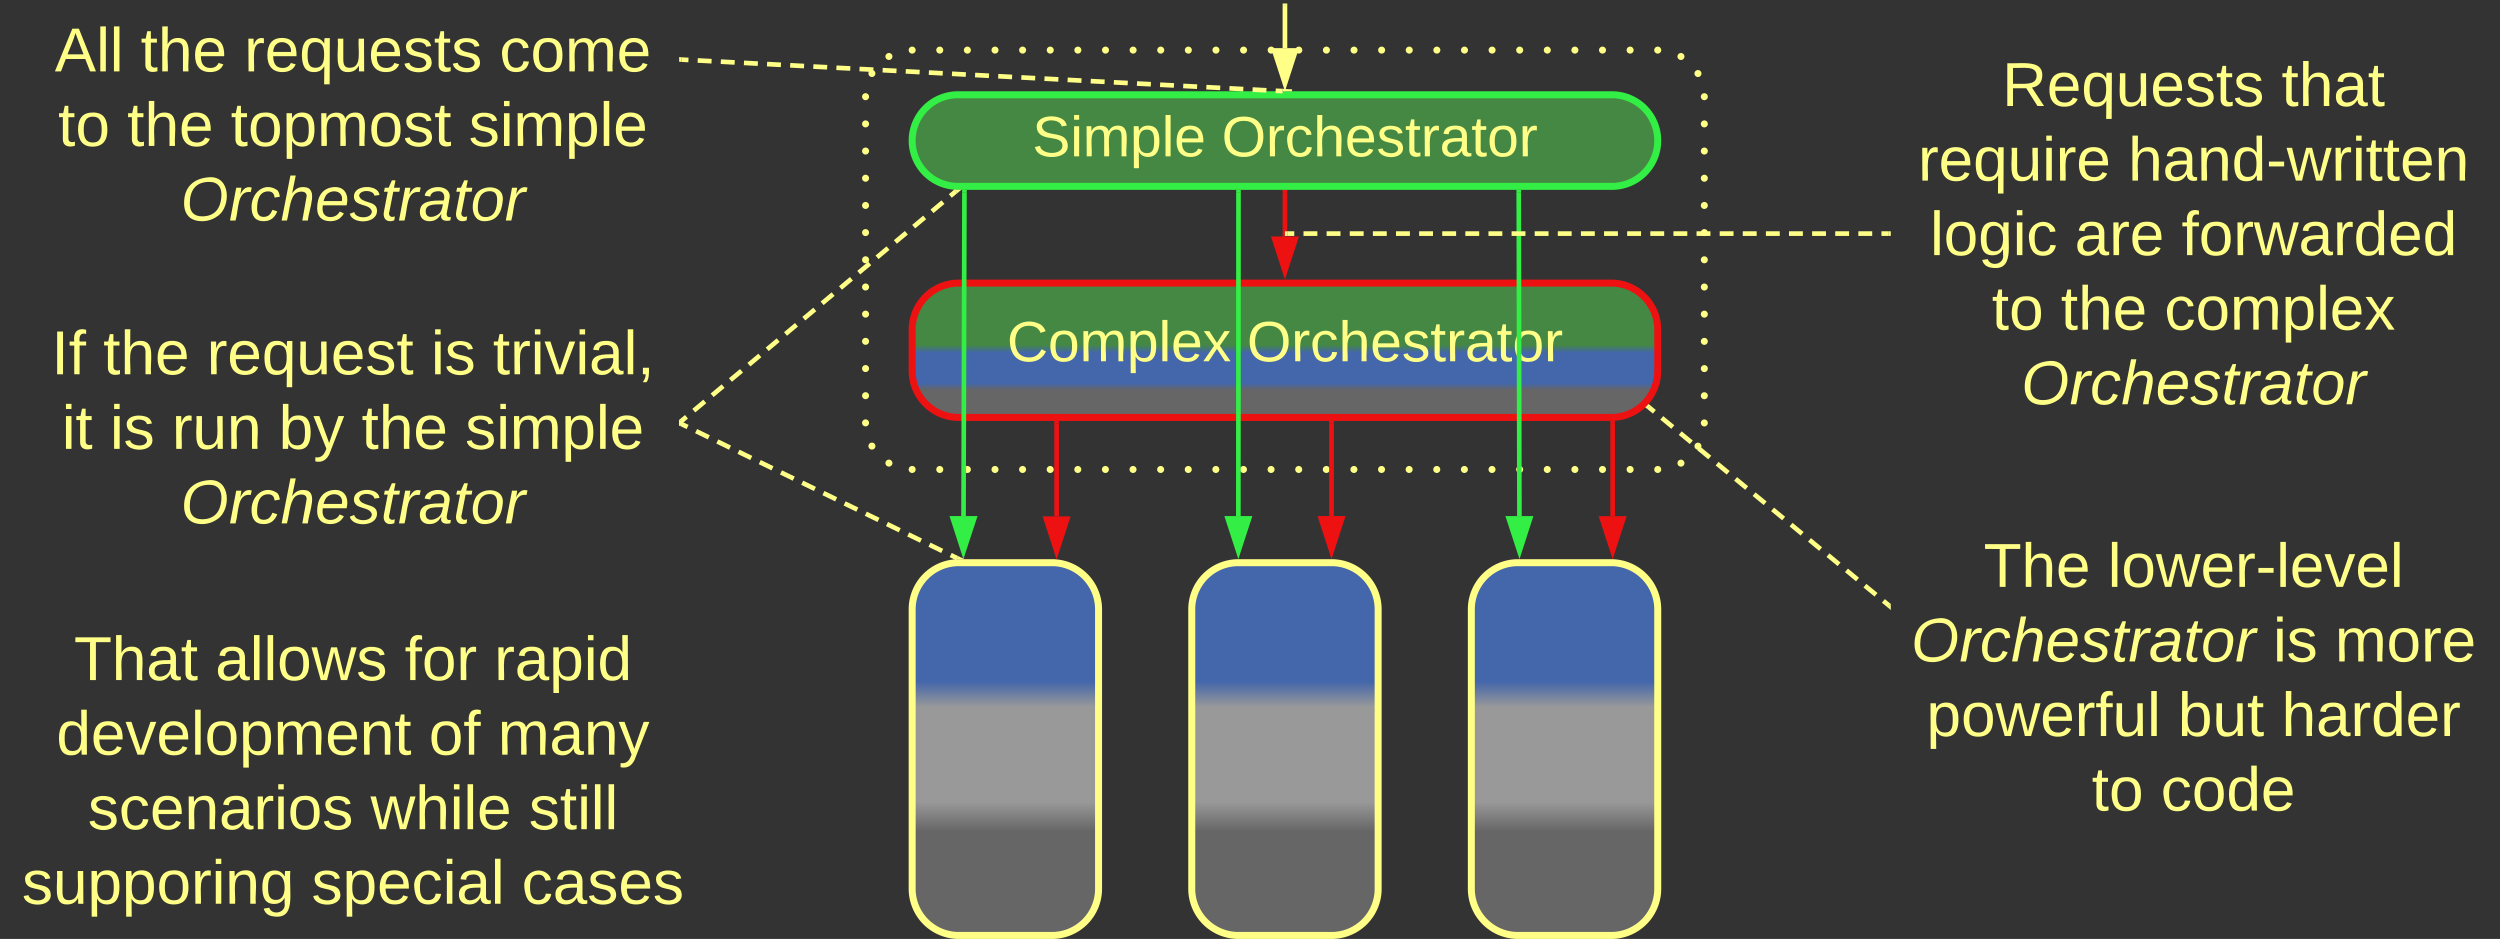 <svg xmlns="http://www.w3.org/2000/svg" xmlns:xlink="http://www.w3.org/1999/xlink" xmlns:lucid="lucid" width="1073" height="403"><rect width="100%" height="100%" fill="#333333" stroke="none"/><g transform="translate(-148.5 -418.5)" lucid:page-tab-id="0_0"><path d="M520 460a20 20 0 0 1 20-20h320a20 20 0 0 1 20 20v140a20 20 0 0 1-20 20H540a20 20 0 0 1-20-20z" fill-opacity="0" fill="#ff8"/><path d="M518.5 460a1.5 1.5 0 0 1 1.5-1.5 1.5 1.5 0 0 1 1.5 1.5 1.5 1.5 0 0 1-1.5 1.5 1.5 1.5 0 0 1-1.5-1.5m2.73-9.96a1.5 1.5 0 0 1 1.5-1.5 1.5 1.5 0 0 1 1.5 1.5 1.5 1.5 0 0 1-1.5 1.5 1.5 1.5 0 0 1-1.5-1.5V450m7.3-7.26a1.5 1.5 0 0 1 1.5-1.5 1.5 1.5 0 0 1 1.5 1.5 1.5 1.5 0 0 1-1.5 1.5 1.5 1.5 0 0 1-1.5-1.5v-.03m9.97-2.7a1.5 1.5 0 0 1 1.5-1.5 1.5 1.5 0 0 1 1.5 1.5 1.5 1.5 0 0 1-1.5 1.5 1.5 1.5 0 0 1-1.5-1.5m11.85 0a1.5 1.5 0 0 1 1.5-1.5 1.5 1.5 0 0 1 1.5 1.5 1.5 1.5 0 0 1-1.5 1.5 1.5 1.5 0 0 1-1.5-1.5m11.85 0a1.5 1.5 0 0 1 1.5-1.5 1.5 1.5 0 0 1 1.5 1.5 1.5 1.5 0 0 1-1.5 1.5 1.5 1.5 0 0 1-1.5-1.5m11.86 0a1.5 1.5 0 0 1 1.5-1.5 1.5 1.5 0 0 1 1.5 1.5 1.5 1.5 0 0 1-1.5 1.5 1.5 1.5 0 0 1-1.5-1.5m11.85 0a1.5 1.5 0 0 1 1.5-1.5 1.5 1.5 0 0 1 1.5 1.5 1.5 1.5 0 0 1-1.5 1.5 1.5 1.5 0 0 1-1.5-1.5m11.86 0a1.5 1.5 0 0 1 1.5-1.5 1.5 1.5 0 0 1 1.5 1.5 1.5 1.5 0 0 1-1.5 1.5 1.5 1.5 0 0 1-1.5-1.5m11.85 0a1.5 1.5 0 0 1 1.5-1.5 1.5 1.5 0 0 1 1.5 1.5 1.5 1.5 0 0 1-1.5 1.5 1.5 1.5 0 0 1-1.5-1.5m11.86 0a1.5 1.5 0 0 1 1.5-1.5 1.5 1.5 0 0 1 1.5 1.5 1.5 1.5 0 0 1-1.5 1.5 1.5 1.5 0 0 1-1.5-1.5m11.86 0a1.5 1.5 0 0 1 1.5-1.5 1.5 1.5 0 0 1 1.5 1.5 1.5 1.5 0 0 1-1.5 1.5 1.5 1.5 0 0 1-1.5-1.5m11.85 0a1.5 1.5 0 0 1 1.5-1.5 1.5 1.5 0 0 1 1.5 1.5 1.5 1.5 0 0 1-1.5 1.5 1.5 1.5 0 0 1-1.5-1.5m11.85 0a1.5 1.5 0 0 1 1.5-1.5 1.5 1.5 0 0 1 1.5 1.5 1.5 1.5 0 0 1-1.5 1.5 1.5 1.5 0 0 1-1.5-1.5m11.85 0a1.5 1.5 0 0 1 1.5-1.5 1.5 1.5 0 0 1 1.5 1.5 1.5 1.5 0 0 1-1.5 1.5 1.5 1.5 0 0 1-1.5-1.5m11.85 0a1.5 1.5 0 0 1 1.5-1.5 1.5 1.5 0 0 1 1.5 1.5 1.5 1.5 0 0 1-1.5 1.5 1.5 1.5 0 0 1-1.5-1.5m11.85 0a1.5 1.5 0 0 1 1.5-1.5 1.5 1.5 0 0 1 1.5 1.5 1.5 1.5 0 0 1-1.5 1.5 1.5 1.5 0 0 1-1.5-1.5m11.86 0a1.5 1.5 0 0 1 1.5-1.5 1.5 1.5 0 0 1 1.5 1.5 1.5 1.5 0 0 1-1.5 1.5 1.5 1.5 0 0 1-1.5-1.5m11.85 0a1.5 1.5 0 0 1 1.5-1.5 1.5 1.5 0 0 1 1.5 1.5 1.5 1.5 0 0 1-1.5 1.5 1.5 1.5 0 0 1-1.5-1.5m11.85 0a1.5 1.5 0 0 1 1.5-1.5 1.5 1.5 0 0 1 1.5 1.5 1.5 1.5 0 0 1-1.5 1.5 1.5 1.5 0 0 1-1.5-1.5m11.85 0a1.5 1.5 0 0 1 1.5-1.5 1.5 1.5 0 0 1 1.5 1.5 1.5 1.5 0 0 1-1.5 1.5 1.5 1.5 0 0 1-1.5-1.5m11.85 0a1.5 1.5 0 0 1 1.5-1.5 1.5 1.5 0 0 1 1.5 1.5 1.5 1.5 0 0 1-1.5 1.5 1.5 1.5 0 0 1-1.5-1.5m11.85 0a1.5 1.5 0 0 1 1.5-1.5 1.5 1.5 0 0 1 1.5 1.5 1.5 1.5 0 0 1-1.5 1.5 1.5 1.5 0 0 1-1.5-1.5m11.86 0a1.5 1.5 0 0 1 1.5-1.5 1.5 1.5 0 0 1 1.5 1.5 1.5 1.5 0 0 1-1.5 1.5 1.5 1.5 0 0 1-1.5-1.5m11.85 0a1.5 1.5 0 0 1 1.5-1.5 1.5 1.5 0 0 1 1.5 1.5 1.5 1.5 0 0 1-1.5 1.5 1.5 1.5 0 0 1-1.5-1.5m11.84 0a1.5 1.5 0 0 1 1.5-1.5 1.5 1.5 0 0 1 1.5 1.5 1.5 1.5 0 0 1-1.5 1.5 1.5 1.5 0 0 1-1.5-1.5m11.85 0a1.5 1.5 0 0 1 1.5-1.5 1.5 1.5 0 0 1 1.5 1.5 1.5 1.5 0 0 1-1.5 1.5 1.5 1.5 0 0 1-1.5-1.5m11.84 0a1.5 1.5 0 0 1 1.5-1.5 1.5 1.5 0 0 1 1.5 1.5 1.5 1.5 0 0 1-1.5 1.5 1.5 1.5 0 0 1-1.5-1.5m11.86 0a1.5 1.5 0 0 1 1.5-1.5 1.5 1.5 0 0 1 1.5 1.5 1.5 1.5 0 0 1-1.5 1.5 1.5 1.5 0 0 1-1.5-1.5m11.85 0a1.5 1.5 0 0 1 1.5-1.5 1.5 1.5 0 0 1 1.5 1.5 1.5 1.5 0 0 1-1.5 1.5 1.5 1.5 0 0 1-1.5-1.5m11.85 0a1.5 1.5 0 0 1 1.5-1.5 1.5 1.5 0 0 1 1.5 1.5 1.5 1.5 0 0 1-1.5 1.5 1.5 1.5 0 0 1-1.5-1.5m9.97 2.74a1.5 1.5 0 0 1 1.5-1.5 1.5 1.5 0 0 1 1.5 1.5 1.5 1.5 0 0 1-1.5 1.5 1.5 1.5 0 0 1-1.5-1.5v-.03m7.3 7.34a1.5 1.5 0 0 1 1.5-1.5 1.5 1.5 0 0 1 1.5 1.5 1.5 1.5 0 0 1-1.5 1.5 1.5 1.5 0 0 1-1.5-1.5V450m2.73 10a1.5 1.5 0 0 1 1.5-1.5 1.5 1.5 0 0 1 1.5 1.5 1.5 1.5 0 0 1-1.5 1.5 1.5 1.5 0 0 1-1.5-1.5m0 11.68a1.5 1.5 0 0 1 1.5-1.5 1.5 1.5 0 0 1 1.5 1.5 1.5 1.5 0 0 1-1.5 1.5 1.5 1.5 0 0 1-1.5-1.5v-.03m0 11.7v-.02a1.5 1.5 0 0 1 1.5-1.5 1.5 1.5 0 0 1 1.5 1.5 1.5 1.5 0 0 1-1.5 1.5 1.5 1.5 0 0 1-1.5-1.5m0 11.7V495a1.5 1.5 0 0 1 1.5-1.5 1.5 1.5 0 0 1 1.5 1.5 1.5 1.5 0 0 1-1.5 1.5 1.5 1.5 0 0 1-1.5-1.5m0 11.68a1.5 1.5 0 0 1 1.5-1.5 1.5 1.5 0 0 1 1.5 1.5 1.5 1.5 0 0 1-1.5 1.5 1.5 1.5 0 0 1-1.5-1.5v-.03m0 11.7v-.02a1.5 1.5 0 0 1 1.5-1.5 1.5 1.5 0 0 1 1.5 1.5 1.5 1.5 0 0 1-1.5 1.5 1.5 1.5 0 0 1-1.5-1.5m0 11.68a1.5 1.5 0 0 1 1.5-1.5 1.5 1.5 0 0 1 1.5 1.5 1.5 1.5 0 0 1-1.5 1.5 1.5 1.5 0 0 1-1.5-1.5m0 11.68a1.5 1.5 0 0 1 1.5-1.5 1.5 1.5 0 0 1 1.5 1.5 1.5 1.5 0 0 1-1.5 1.5 1.5 1.5 0 0 1-1.5-1.5v-.03m0 11.7v-.02a1.5 1.5 0 0 1 1.5-1.5 1.5 1.5 0 0 1 1.5 1.5 1.5 1.5 0 0 1-1.5 1.5 1.5 1.5 0 0 1-1.5-1.5m0 11.68a1.5 1.5 0 0 1 1.5-1.5 1.5 1.5 0 0 1 1.5 1.5 1.5 1.5 0 0 1-1.5 1.5 1.5 1.5 0 0 1-1.5-1.5m0 11.68a1.5 1.5 0 0 1 1.5-1.5 1.5 1.5 0 0 1 1.5 1.5 1.5 1.5 0 0 1-1.5 1.5 1.5 1.5 0 0 1-1.5-1.5v-.03m0 11.7v-.02a1.5 1.5 0 0 1 1.5-1.5 1.5 1.5 0 0 1 1.5 1.5 1.5 1.5 0 0 1-1.5 1.5 1.5 1.5 0 0 1-1.5-1.5m0 11.68a1.5 1.5 0 0 1 1.5-1.5 1.5 1.5 0 0 1 1.5 1.5 1.5 1.5 0 0 1-1.5 1.5 1.5 1.5 0 0 1-1.5-1.5m-2.73 10v-.03a1.5 1.5 0 0 1 1.5-1.5 1.5 1.5 0 0 1 1.5 1.5 1.5 1.5 0 0 1-1.5 1.5 1.5 1.5 0 0 1-1.5-1.5m-7.3 7.32v-.03a1.5 1.5 0 0 1 1.5-1.5 1.5 1.5 0 0 1 1.5 1.5 1.5 1.5 0 0 1-1.5 1.5 1.5 1.5 0 0 1-1.5-1.5M858.5 620V620a1.5 1.5 0 0 1 1.5-1.5 1.5 1.5 0 0 1 1.5 1.5 1.5 1.5 0 0 1-1.5 1.5 1.5 1.5 0 0 1-1.5-1.5m-11.85 0a1.5 1.5 0 0 1 1.5-1.5 1.5 1.5 0 0 1 1.5 1.5 1.5 1.5 0 0 1-1.5 1.5 1.5 1.5 0 0 1-1.5-1.5m-11.85 0a1.5 1.5 0 0 1 1.5-1.5 1.5 1.5 0 0 1 1.5 1.5 1.5 1.5 0 0 1-1.5 1.5 1.5 1.5 0 0 1-1.5-1.5m-11.86 0a1.5 1.5 0 0 1 1.5-1.5 1.5 1.5 0 0 1 1.5 1.5 1.5 1.5 0 0 1-1.5 1.5 1.5 1.5 0 0 1-1.5-1.5m-11.85 0a1.5 1.5 0 0 1 1.5-1.5 1.5 1.5 0 0 1 1.5 1.5 1.5 1.5 0 0 1-1.5 1.5 1.5 1.5 0 0 1-1.5-1.5m-11.86 0a1.5 1.5 0 0 1 1.5-1.5 1.5 1.5 0 0 1 1.5 1.5 1.5 1.5 0 0 1-1.5 1.5 1.5 1.5 0 0 1-1.5-1.5m-11.85 0a1.5 1.5 0 0 1 1.5-1.5 1.5 1.5 0 0 1 1.5 1.5 1.5 1.5 0 0 1-1.5 1.5 1.5 1.5 0 0 1-1.5-1.5m-11.86 0a1.5 1.5 0 0 1 1.5-1.5 1.5 1.5 0 0 1 1.5 1.5 1.5 1.5 0 0 1-1.5 1.5 1.5 1.5 0 0 1-1.5-1.5m-11.86 0a1.5 1.5 0 0 1 1.5-1.5 1.5 1.5 0 0 1 1.5 1.5 1.5 1.5 0 0 1-1.5 1.5 1.5 1.5 0 0 1-1.5-1.5m-11.85 0a1.5 1.5 0 0 1 1.5-1.5 1.5 1.5 0 0 1 1.5 1.5 1.5 1.5 0 0 1-1.5 1.5 1.5 1.5 0 0 1-1.5-1.5m-11.85 0a1.5 1.5 0 0 1 1.5-1.5 1.5 1.5 0 0 1 1.5 1.5 1.5 1.5 0 0 1-1.5 1.5 1.5 1.5 0 0 1-1.5-1.5m-11.85 0a1.5 1.5 0 0 1 1.5-1.5 1.5 1.5 0 0 1 1.5 1.5 1.5 1.5 0 0 1-1.5 1.5 1.5 1.5 0 0 1-1.5-1.5m-11.85 0a1.5 1.5 0 0 1 1.5-1.5 1.5 1.5 0 0 1 1.5 1.5 1.5 1.5 0 0 1-1.5 1.5 1.5 1.5 0 0 1-1.5-1.5m-11.85 0a1.5 1.5 0 0 1 1.5-1.5 1.5 1.5 0 0 1 1.5 1.5 1.5 1.5 0 0 1-1.5 1.5 1.5 1.5 0 0 1-1.5-1.5m-11.86 0a1.5 1.5 0 0 1 1.5-1.5 1.5 1.5 0 0 1 1.5 1.5 1.5 1.5 0 0 1-1.5 1.5 1.5 1.5 0 0 1-1.5-1.5m-11.85 0a1.5 1.5 0 0 1 1.5-1.5 1.5 1.5 0 0 1 1.5 1.5 1.5 1.5 0 0 1-1.5 1.5 1.5 1.5 0 0 1-1.5-1.5m-11.85 0a1.5 1.5 0 0 1 1.5-1.5 1.5 1.5 0 0 1 1.5 1.5 1.5 1.5 0 0 1-1.5 1.5 1.5 1.5 0 0 1-1.5-1.5m-11.85 0a1.5 1.5 0 0 1 1.5-1.5 1.5 1.5 0 0 1 1.5 1.5 1.5 1.5 0 0 1-1.5 1.5 1.5 1.5 0 0 1-1.5-1.5m-11.85 0a1.5 1.5 0 0 1 1.5-1.5 1.5 1.5 0 0 1 1.5 1.5 1.5 1.5 0 0 1-1.5 1.5 1.5 1.5 0 0 1-1.5-1.5m-11.85 0a1.5 1.5 0 0 1 1.5-1.5 1.5 1.5 0 0 1 1.5 1.5 1.5 1.5 0 0 1-1.5 1.5 1.5 1.5 0 0 1-1.5-1.5m-11.86 0a1.5 1.5 0 0 1 1.5-1.5 1.5 1.5 0 0 1 1.5 1.5 1.5 1.5 0 0 1-1.5 1.5 1.5 1.5 0 0 1-1.5-1.5m-11.85 0a1.5 1.5 0 0 1 1.5-1.5 1.5 1.5 0 0 1 1.5 1.5 1.5 1.5 0 0 1-1.5 1.5 1.5 1.5 0 0 1-1.5-1.5m-11.84 0a1.5 1.5 0 0 1 1.5-1.5 1.5 1.5 0 0 1 1.5 1.5 1.5 1.5 0 0 1-1.5 1.5 1.5 1.5 0 0 1-1.5-1.5m-11.85 0a1.5 1.5 0 0 1 1.5-1.5 1.5 1.5 0 0 1 1.5 1.5 1.5 1.5 0 0 1-1.5 1.5 1.5 1.5 0 0 1-1.5-1.5m-11.84 0a1.5 1.5 0 0 1 1.5-1.5 1.5 1.5 0 0 1 1.5 1.5 1.5 1.5 0 0 1-1.5 1.5 1.5 1.5 0 0 1-1.5-1.5m-11.86 0a1.5 1.5 0 0 1 1.5-1.5 1.5 1.5 0 0 1 1.5 1.5 1.5 1.5 0 0 1-1.5 1.5 1.5 1.5 0 0 1-1.5-1.5m-11.85 0a1.5 1.5 0 0 1 1.5-1.5 1.5 1.5 0 0 1 1.5 1.5 1.5 1.5 0 0 1-1.5 1.5 1.5 1.5 0 0 1-1.5-1.5m-11.85 0a1.5 1.5 0 0 1 1.5-1.5 1.5 1.5 0 0 1 1.5 1.5 1.5 1.5 0 0 1-1.5 1.5 1.5 1.5 0 0 1-1.5-1.5m-9.97-2.7v-.03a1.5 1.5 0 0 1 1.5-1.5 1.5 1.5 0 0 1 1.5 1.5 1.5 1.5 0 0 1-1.5 1.5 1.5 1.5 0 0 1-1.5-1.5m-7.3-7.28v-.03a1.5 1.5 0 0 1 1.5-1.5 1.5 1.5 0 0 1 1.5 1.5 1.5 1.5 0 0 1-1.5 1.5 1.5 1.5 0 0 1-1.5-1.5M518.5 600a1.5 1.5 0 0 1 1.5-1.5 1.5 1.5 0 0 1 1.5 1.5 1.5 1.5 0 0 1-1.5 1.5 1.5 1.5 0 0 1-1.5-1.5m0-11.65v-.02a1.5 1.5 0 0 1 1.5-1.5 1.5 1.5 0 0 1 1.5 1.5 1.5 1.5 0 0 1-1.5 1.5 1.5 1.5 0 0 1-1.5-1.5m0-11.65a1.5 1.5 0 0 1 1.5-1.5 1.5 1.5 0 0 1 1.5 1.5 1.5 1.5 0 0 1-1.5 1.5 1.5 1.5 0 0 1-1.5-1.5v-.03m0-11.63V565a1.5 1.5 0 0 1 1.5-1.5 1.5 1.5 0 0 1 1.5 1.5 1.5 1.5 0 0 1-1.5 1.5 1.5 1.5 0 0 1-1.5-1.5m0-11.65v-.02a1.5 1.5 0 0 1 1.5-1.5 1.5 1.5 0 0 1 1.5 1.5 1.5 1.5 0 0 1-1.5 1.5 1.5 1.5 0 0 1-1.5-1.5m0-11.65a1.5 1.5 0 0 1 1.5-1.5 1.5 1.5 0 0 1 1.5 1.5 1.5 1.5 0 0 1-1.5 1.5 1.5 1.5 0 0 1-1.5-1.5v-.03m0-11.63V530a1.5 1.5 0 0 1 1.5-1.5 1.5 1.5 0 0 1 1.5 1.5 1.5 1.5 0 0 1-1.5 1.5 1.5 1.5 0 0 1-1.5-1.5m0-11.65v-.02a1.5 1.5 0 0 1 1.5-1.5 1.5 1.5 0 0 1 1.5 1.5 1.5 1.5 0 0 1-1.5 1.5 1.5 1.5 0 0 1-1.5-1.5m0-11.65a1.5 1.5 0 0 1 1.5-1.5 1.5 1.5 0 0 1 1.5 1.5 1.5 1.5 0 0 1-1.5 1.5 1.5 1.5 0 0 1-1.5-1.5v-.03m0-11.63V495a1.5 1.5 0 0 1 1.5-1.5 1.5 1.5 0 0 1 1.5 1.5 1.5 1.5 0 0 1-1.5 1.5 1.5 1.5 0 0 1-1.5-1.5m0-11.65v-.02a1.5 1.5 0 0 1 1.5-1.5 1.5 1.5 0 0 1 1.5 1.5 1.5 1.5 0 0 1-1.5 1.5 1.5 1.5 0 0 1-1.5-1.5m0-11.65a1.5 1.5 0 0 1 1.5-1.5 1.5 1.5 0 0 1 1.5 1.5 1.5 1.5 0 0 1-1.5 1.5 1.5 1.5 0 0 1-1.5-1.5v-.03m0-11.63V460a1.5 1.5 0 0 1 1.5-1.5 1.5 1.5 0 0 1 1.5 1.5 1.5 1.5 0 0 1-1.5 1.5 1.5 1.5 0 0 1-1.5-1.5" fill="#ff8"/><path d="M540 680a20 20 0 0 1 20-20h40a20 20 0 0 1 20 20v120a20 20 0 0 1-20 20h-40a20 20 0 0 1-20-20z" stroke="#ff8" stroke-width="3" fill="url(#a)"/><path d="M660 680a20 20 0 0 1 20-20h40a20 20 0 0 1 20 20v120a20 20 0 0 1-20 20h-40a20 20 0 0 1-20-20z" stroke="#ff8" stroke-width="3" fill="url(#b)"/><path d="M780 680a20 20 0 0 1 20-20h40a20 20 0 0 1 20 20v120a20 20 0 0 1-20 20h-40a20 20 0 0 1-20-20z" stroke="#ff8" stroke-width="3" fill="url(#c)"/><path d="M540 560a20 20 0 0 1 20-20h280a20 20 0 0 1 20 20v17.67a20 20 0 0 1-20 20H560a20 20 0 0 1-20-20z" stroke="#e11" stroke-width="3" fill="url(#d)"/><use xlink:href="#e" transform="matrix(1,0,0,1,545,545) translate(35.698 28.556)"/><use xlink:href="#f" transform="matrix(1,0,0,1,545,545) translate(138.704 28.556)"/><path d="M700 520v-19" stroke="#e11" stroke-width="2" fill="none"/><path d="M700 535.26L695.37 521h9.26z" stroke="#e11" stroke-width="2" fill="#e11"/><path d="M700.98 501.03H699V500H701z" stroke="#e11" stroke-width=".05" fill="#e11"/><path d="M540 478.83a19.67 19.67 0 0 1 19.67-19.66h280.66A19.67 19.67 0 0 1 860 478.83a19.67 19.67 0 0 1-19.67 19.67H559.67A19.67 19.67 0 0 1 540 478.83z" stroke="#3e4" stroke-width="3" fill="#484"/><use xlink:href="#g" transform="matrix(1,0,0,1,545,464.167) translate(46.567 21.431)"/><use xlink:href="#f" transform="matrix(1,0,0,1,545,464.167) translate(127.845 21.431)"/><path d="M700 439.17V421" stroke="#ff8" stroke-width="2" fill="none"/><path d="M700 454.43l-4.63-14.26h9.26z" stroke="#ff8" stroke-width="2" fill="#ff8"/><path d="M700 421.03V420" stroke="#ff8" stroke-width="2" fill="none"/><path d="M562.05 640l.38-139" stroke="#3e4" stroke-width="2" fill="none"/><path d="M562 655.26L557.4 641h9.28z" stroke="#3e4" stroke-width="2" fill="#3e4"/><path d="M563.4 501.03h-1.95V500h1.96z" stroke="#3e4" stroke-width=".05" fill="#3e4"/><path d="M680 640l.06-139" stroke="#3e4" stroke-width="2" fill="none"/><path d="M680 655.26L675.37 641h9.27z" stroke="#3e4" stroke-width="2" fill="#3e4"/><path d="M681.04 501.03h-1.95V500h1.94z" stroke="#3e4" stroke-width=".05" fill="#3e4"/><path d="M800.63 640l-.28-139" stroke="#3e4" stroke-width="2" fill="none"/><path d="M800.66 655.26L796 641h9.27z" stroke="#3e4" stroke-width="2" fill="#3e4"/><path d="M801.33 501.02h-1.95V500h1.95z" stroke="#3e4" stroke-width=".05" fill="#3e4"/><path d="M602 640.15v-39.98" stroke="#e11" stroke-width="2" fill="none"/><path d="M602 655.42l-4.63-14.27h9.26z" stroke="#e11" stroke-width="2" fill="#e11"/><path d="M602.98 600.2H601v-1.03H603z" stroke="#e11" stroke-width=".05" fill="#e11"/><path d="M720 640v-39.83" stroke="#e11" stroke-width="2" fill="none"/><path d="M720 655.26L715.37 641h9.26z" stroke="#e11" stroke-width="2" fill="#e11"/><path d="M720.98 600.2H719v-1.03H721z" stroke="#e11" stroke-width=".05" fill="#e11"/><path d="M840.65 640.04v-39.92" stroke="#e11" stroke-width="2" fill="none"/><path d="M840.65 655.3l-4.63-14.25h9.26z" stroke="#e11" stroke-width="2" fill="#e11"/><path d="M841.63 600.15h-1.96v-.98h.4l1.55-.13z" stroke="#e11" stroke-width=".05" fill="#e11"/><path d="M160 426a6 6 0 0 1 6-6h268a6 6 0 0 1 6 6v88a6 6 0 0 1-6 6H166a6 6 0 0 1-6-6z" stroke="#ff8" stroke-opacity="0" stroke-width="3" fill="#999" fill-opacity="0"/><use xlink:href="#h" transform="matrix(1,0,0,1,165,425) translate(7 24.146)"/><use xlink:href="#i" transform="matrix(1,0,0,1,165,425) translate(43.889 24.146)"/><use xlink:href="#j" transform="matrix(1,0,0,1,165,425) translate(88.333 24.146)"/><use xlink:href="#k" transform="matrix(1,0,0,1,165,425) translate(197.889 24.146)"/><use xlink:href="#l" transform="matrix(1,0,0,1,165,425) translate(8.481 56.146)"/><use xlink:href="#i" transform="matrix(1,0,0,1,165,425) translate(38.111 56.146)"/><use xlink:href="#m" transform="matrix(1,0,0,1,165,425) translate(82.556 56.146)"/><use xlink:href="#n" transform="matrix(1,0,0,1,165,425) translate(184.704 56.146)"/><use xlink:href="#o" transform="matrix(1,0,0,1,165,425) translate(61.037 88.146)"/><path d="M699 457.6l-2.98-.14m-3.97-.2l-5.95-.32m-3.97-.2l-5.95-.33m-3.97-.2l-5.95-.3m-3.96-.22l-5.97-.3m-3.97-.22l-5.95-.3m-3.96-.22l-5.96-.3m-3.96-.22l-5.96-.3m-3.97-.22l-5.96-.3m-3.97-.22l-5.95-.32m-3.97-.2l-5.96-.32m-3.98-.2l-5.95-.32m-3.97-.2l-5.95-.32m-3.97-.2l-5.96-.32m-3.97-.2l-5.95-.33m-3.97-.2l-5.95-.32m-3.97-.2l-5.95-.32m-3.97-.2l-5.95-.3m-3.97-.22l-5.95-.3m-3.96-.22l-5.96-.3m-3.97-.22l-5.94-.3m-3.97-.22l-5.96-.32m-3.97-.2l-5.96-.32m-3.95-.2l-5.96-.32m-3.98-.2l-5.95-.32m-3.97-.2l-5.95-.32m-3.97-.2l-2.98-.17" stroke="#ff8" stroke-width="2" fill="none"/><path d="M703.05 456.85l-.05.82h-4.03l.06-1.03zM441.07 443.08l-.1 1.95-.97-.05v-1.96z" stroke="#ff8" stroke-width=".05" fill="#ff8"/><path d="M160 556a6 6 0 0 1 6-6h268a6 6 0 0 1 6 6v88a6 6 0 0 1-6 6H166a6 6 0 0 1-6-6z" stroke="#ff8" stroke-opacity="0" stroke-width="3" fill="#999" fill-opacity="0"/><use xlink:href="#p" transform="matrix(1,0,0,1,165,555) translate(5.593 24.146)"/><use xlink:href="#i" transform="matrix(1,0,0,1,165,555) translate(27.815 24.146)"/><use xlink:href="#q" transform="matrix(1,0,0,1,165,555) translate(72.259 24.146)"/><use xlink:href="#r" transform="matrix(1,0,0,1,165,555) translate(168.481 24.146)"/><use xlink:href="#s" transform="matrix(1,0,0,1,165,555) translate(195.074 24.146)"/><use xlink:href="#t" transform="matrix(1,0,0,1,165,555) translate(10.037 56.146)"/><use xlink:href="#r" transform="matrix(1,0,0,1,165,555) translate(30.704 56.146)"/><use xlink:href="#u" transform="matrix(1,0,0,1,165,555) translate(57.296 56.146)"/><use xlink:href="#v" transform="matrix(1,0,0,1,165,555) translate(103.148 56.146)"/><use xlink:href="#i" transform="matrix(1,0,0,1,165,555) translate(138.704 56.146)"/><use xlink:href="#n" transform="matrix(1,0,0,1,165,555) translate(183.148 56.146)"/><use xlink:href="#o" transform="matrix(1,0,0,1,165,555) translate(61.037 88.146)"/><path d="M558.73 500.63l-2.36 1.98m-3.14 2.64l-4.72 3.95m-3.14 2.62l-4.72 3.95m-3.14 2.63l-4.72 3.95m-3.15 2.63l-4.72 3.95m-3.13 2.64l-4.72 3.95m-3.14 2.63l-4.7 3.95m-3.16 2.63l-4.72 3.95m-3.14 2.63l-4.72 3.96m-3.15 2.63l-4.7 3.94m-3.15 2.63l-4.72 3.95m-3.15 2.64l-4.7 3.95m-3.16 2.64L462 581.6m-3.14 2.62l-4.72 3.95M451 590.8l-4.73 3.95m-3.14 2.63l-2.36 1.98" stroke="#ff8" stroke-width="2" fill="none"/><path d="M559.6 500h1.4l-1.66 1.4-1.25-1.5v-.02zM441.4 600.1l-1.4 1.17v-2.54l.16-.14z" stroke="#ff8" stroke-width=".05" fill="#ff8"/><path d="M559.27 658.06l-2.73-1.33m-3.65-1.77l-5.47-2.66m-3.64-1.77l-5.47-2.66m-3.65-1.78l-5.46-2.67m-3.64-1.77L520.1 639m-3.63-1.77l-5.46-2.66m-3.63-1.77l-5.47-2.66m-3.64-1.78l-5.46-2.66m-3.64-1.77l-5.47-2.66m-3.65-1.77l-5.46-2.66m-3.65-1.77l-5.47-2.66m-3.64-1.77l-5.46-2.66m-3.64-1.77l-5.47-2.66m-3.64-1.77l-2.73-1.33" stroke="#ff8" stroke-width="2" fill="none"/><path d="M562.4 658.5h-2.46l-.95.08.67-1.4zM441.35 599.57l-.86 1.76-.5-.25v-2.16z" stroke="#ff8" stroke-width=".05" fill="#ff8"/><path d="M960 443.67a6 6 0 0 1 6-6h248a6 6 0 0 1 6 6v148a6 6 0 0 1-6 6H966a6 6 0 0 1-6-6z" stroke="#ff8" stroke-opacity="0" stroke-width="3" fill="#999" fill-opacity="0"/><g><use xlink:href="#w" transform="matrix(1,0,0,1,965,442.667) translate(42.815 21.333)"/><use xlink:href="#x" transform="matrix(1,0,0,1,965,442.667) translate(162.741 21.333)"/><use xlink:href="#y" transform="matrix(1,0,0,1,965,442.667) translate(6.741 53.333)"/><use xlink:href="#z" transform="matrix(1,0,0,1,965,442.667) translate(96.889 53.333)"/><use xlink:href="#A" transform="matrix(1,0,0,1,965,442.667) translate(11.889 85.333)"/><use xlink:href="#B" transform="matrix(1,0,0,1,965,442.667) translate(73.963 85.333)"/><use xlink:href="#C" transform="matrix(1,0,0,1,965,442.667) translate(119.815 85.333)"/><use xlink:href="#l" transform="matrix(1,0,0,1,965,442.667) translate(38.407 117.333)"/><use xlink:href="#i" transform="matrix(1,0,0,1,965,442.667) translate(68.037 117.333)"/><use xlink:href="#D" transform="matrix(1,0,0,1,965,442.667) translate(112.481 117.333)"/><use xlink:href="#o" transform="matrix(1,0,0,1,965,442.667) translate(51.037 149.333)"/></g><path d="M959 518.76h-2.98m-3.97 0h-5.95m-3.97 0h-5.95m-3.97 0h-5.95m-3.97 0h-5.95m-3.97 0h-5.95m-3.96 0h-5.96m-3.97 0h-5.94m-3.97 0h-5.96m-3.97 0h-5.95m-3.97 0h-5.96m-3.98 0h-5.95m-3.97 0h-5.95m-3.97 0h-5.96m-3.97 0h-5.95m-3.97 0h-5.95m-3.97 0h-5.95m-3.97 0h-5.95m-3.97 0h-5.95m-3.96 0h-5.96m-3.97 0h-5.94m-3.97 0h-5.96m-3.97 0h-5.95m-3.97 0h-5.96m-3.98 0h-5.95m-3.97 0h-5.95m-3.97 0H701" stroke="#ff8" stroke-width="2" fill="none"/><path d="M960 519.74h-1.03v-1.95H960z" stroke="#ff8" stroke-width=".05" fill="#ff8"/><path d="M701.03 518.76H700" stroke="#ff8" stroke-width="2" fill="none"/><path d="M960 646a6 6 0 0 1 6-6h248a6 6 0 0 1 6 6v128a6 6 0 0 1-6 6H966a6 6 0 0 1-6-6z" stroke="#ff8" stroke-opacity="0" stroke-width="3" fill="#999" fill-opacity="0"/><g><use xlink:href="#E" transform="matrix(1,0,0,1,965,645) translate(34.889 25.396)"/><use xlink:href="#F" transform="matrix(1,0,0,1,965,645) translate(88.148 25.396)"/><use xlink:href="#G" transform="matrix(1,0,0,1,965,645) translate(3.741 57.396)"/><use xlink:href="#r" transform="matrix(1,0,0,1,965,645) translate(159.074 57.396)"/><use xlink:href="#H" transform="matrix(1,0,0,1,965,645) translate(185.667 57.396)"/><use xlink:href="#I" transform="matrix(1,0,0,1,965,645) translate(10.37 89.396)"/><use xlink:href="#J" transform="matrix(1,0,0,1,965,645) translate(118.296 89.396)"/><use xlink:href="#K" transform="matrix(1,0,0,1,965,645) translate(162.741 89.396)"/><use xlink:href="#l" transform="matrix(1,0,0,1,965,645) translate(81.296 121.396)"/><use xlink:href="#L" transform="matrix(1,0,0,1,965,645) translate(110.926 121.396)"/></g><path d="M959.23 678.36l-2.38-1.96m-3.17-2.62l-4.76-3.92m-3.17-2.62L941 663.3m-3.17-2.6l-4.76-3.94m-3.17-2.6l-4.76-3.94m-3.17-2.62l-4.75-3.93m-3.18-2.62l-4.75-3.92m-3.18-2.62l-4.76-3.92m-3.17-2.62l-4.77-3.92m-3.17-2.62l-4.75-3.93m-3.16-2.63l-4.76-3.92m-3.17-2.62l-4.75-3.93m-3.17-2.62l-4.75-3.92m-3.18-2.62l-2.37-1.97" stroke="#ff8" stroke-width="2" fill="none"/><path d="M960 677.74v2.52l-1.4-1.16 1.23-1.5zM856.82 592.54l-1.24 1.5-.9-.73.53-.43.84-.97z" stroke="#ff8" stroke-width=".05" fill="#ff8"/><path d="M150 686a6 6 0 0 1 6-6h288a6 6 0 0 1 6 6v128a6 6 0 0 1-6 6H156a6 6 0 0 1-6-6z" stroke="#ff8" stroke-opacity="0" stroke-width="3" fill="#999" fill-opacity="0"/><g><use xlink:href="#M" transform="matrix(1,0,0,1,155,685) translate(25.259 25.396)"/><use xlink:href="#N" transform="matrix(1,0,0,1,155,685) translate(85.926 25.396)"/><use xlink:href="#O" transform="matrix(1,0,0,1,155,685) translate(167.185 25.396)"/><use xlink:href="#P" transform="matrix(1,0,0,1,155,685) translate(205.63 25.396)"/><use xlink:href="#Q" transform="matrix(1,0,0,1,155,685) translate(17.704 57.396)"/><use xlink:href="#R" transform="matrix(1,0,0,1,155,685) translate(177.556 57.396)"/><use xlink:href="#S" transform="matrix(1,0,0,1,155,685) translate(207.185 57.396)"/><use xlink:href="#T" transform="matrix(1,0,0,1,155,685) translate(31.222 89.396)"/><use xlink:href="#U" transform="matrix(1,0,0,1,155,685) translate(152.556 89.396)"/><use xlink:href="#V" transform="matrix(1,0,0,1,155,685) translate(220.481 89.396)"/><use xlink:href="#W" transform="matrix(1,0,0,1,155,685) translate(2.926 121.396)"/><use xlink:href="#X" transform="matrix(1,0,0,1,155,685) translate(127.222 121.396)"/><use xlink:href="#Y" transform="matrix(1,0,0,1,155,685) translate(217.444 121.396)"/></g><defs><linearGradient gradientUnits="userSpaceOnUse" id="a" x1="540" y1="820" x2="540" y2="660"><stop offset="27.9%" stop-color="#666"/><stop offset="35.87%" stop-color="#999"/><stop offset="61.23%" stop-color="#999"/><stop offset="68.12%" stop-color="#46a"/></linearGradient><linearGradient gradientUnits="userSpaceOnUse" id="b" x1="660" y1="820" x2="660" y2="660"><stop offset="27.9%" stop-color="#666"/><stop offset="35.87%" stop-color="#999"/><stop offset="61.23%" stop-color="#999"/><stop offset="68.12%" stop-color="#46a"/></linearGradient><linearGradient gradientUnits="userSpaceOnUse" id="c" x1="780" y1="820" x2="780" y2="660"><stop offset="27.9%" stop-color="#666"/><stop offset="35.87%" stop-color="#999"/><stop offset="61.23%" stop-color="#999"/><stop offset="68.12%" stop-color="#46a"/></linearGradient><linearGradient gradientUnits="userSpaceOnUse" id="d" x1="540" y1="540" x2="540" y2="597.67"><stop offset="46.01%" stop-color="#484"/><stop offset="51.81%" stop-color="#46a"/><stop offset="74.64%" stop-color="#46a"/><stop offset="79.64%" stop-color="#666"/></linearGradient><path d="M212-179c-10-28-35-45-73-45-59 0-87 40-87 99 0 60 29 101 89 101 43 0 62-24 78-52l27 14C228-24 195 4 139 4 59 4 22-46 18-125c-6-104 99-153 187-111 19 9 31 26 39 46" id="Z" fill="#ff8"/><path d="M100-194c62-1 85 37 85 99 1 63-27 99-86 99S16-35 15-95c0-66 28-99 85-99zM99-20c44 1 53-31 53-75 0-43-8-75-51-75s-53 32-53 75 10 74 51 75" id="aa" fill="#ff8"/><path d="M210-169c-67 3-38 105-44 169h-31v-121c0-29-5-50-35-48C34-165 62-65 56 0H25l-1-190h30c1 10-1 24 2 32 10-44 99-50 107 0 11-21 27-35 58-36 85-2 47 119 55 194h-31v-121c0-29-5-49-35-48" id="ab" fill="#ff8"/><path d="M115-194c55 1 70 41 70 98S169 2 115 4C84 4 66-9 55-30l1 105H24l-1-265h31l2 30c10-21 28-34 59-34zm-8 174c40 0 45-34 45-75s-6-73-45-74c-42 0-51 32-51 76 0 43 10 73 51 73" id="ac" fill="#ff8"/><path d="M24 0v-261h32V0H24" id="ad" fill="#ff8"/><path d="M100-194c63 0 86 42 84 106H49c0 40 14 67 53 68 26 1 43-12 49-29l28 8c-11 28-37 45-77 45C44 4 14-33 15-96c1-61 26-98 85-98zm52 81c6-60-76-77-97-28-3 7-6 17-6 28h103" id="ae" fill="#ff8"/><path d="M141 0L90-78 38 0H4l68-98-65-92h35l48 74 47-74h35l-64 92 68 98h-35" id="af" fill="#ff8"/><g id="e"><use transform="matrix(0.068,0,0,0.068,0,0)" xlink:href="#Z"/><use transform="matrix(0.068,0,0,0.068,17.586,0)" xlink:href="#aa"/><use transform="matrix(0.068,0,0,0.068,31.167,0)" xlink:href="#ab"/><use transform="matrix(0.068,0,0,0.068,51.469,0)" xlink:href="#ac"/><use transform="matrix(0.068,0,0,0.068,65.049,0)" xlink:href="#ad"/><use transform="matrix(0.068,0,0,0.068,70.414,0)" xlink:href="#ae"/><use transform="matrix(0.068,0,0,0.068,83.994,0)" xlink:href="#af"/></g><path d="M140-251c81 0 123 46 123 126C263-46 219 4 140 4 59 4 17-45 17-125s42-126 123-126zm0 227c63 0 89-41 89-101s-29-99-89-99c-61 0-89 39-89 99S79-25 140-24" id="ag" fill="#ff8"/><path d="M114-163C36-179 61-72 57 0H25l-1-190h30c1 12-1 29 2 39 6-27 23-49 58-41v29" id="ah" fill="#ff8"/><path d="M96-169c-40 0-48 33-48 73s9 75 48 75c24 0 41-14 43-38l32 2c-6 37-31 61-74 61-59 0-76-41-82-99-10-93 101-131 147-64 4 7 5 14 7 22l-32 3c-4-21-16-35-41-35" id="ai" fill="#ff8"/><path d="M106-169C34-169 62-67 57 0H25v-261h32l-1 103c12-21 28-36 61-36 89 0 53 116 60 194h-32v-121c2-32-8-49-39-48" id="aj" fill="#ff8"/><path d="M135-143c-3-34-86-38-87 0 15 53 115 12 119 90S17 21 10-45l28-5c4 36 97 45 98 0-10-56-113-15-118-90-4-57 82-63 122-42 12 7 21 19 24 35" id="ak" fill="#ff8"/><path d="M59-47c-2 24 18 29 38 22v24C64 9 27 4 27-40v-127H5v-23h24l9-43h21v43h35v23H59v120" id="al" fill="#ff8"/><path d="M141-36C126-15 110 5 73 4 37 3 15-17 15-53c-1-64 63-63 125-63 3-35-9-54-41-54-24 1-41 7-42 31l-33-3c5-37 33-52 76-52 45 0 72 20 72 64v82c-1 20 7 32 28 27v20c-31 9-61-2-59-35zM48-53c0 20 12 33 32 33 41-3 63-29 60-74-43 2-92-5-92 41" id="am" fill="#ff8"/><g id="f"><use transform="matrix(0.068,0,0,0.068,0,0)" xlink:href="#ag"/><use transform="matrix(0.068,0,0,0.068,19.012,0)" xlink:href="#ah"/><use transform="matrix(0.068,0,0,0.068,27.093,0)" xlink:href="#ai"/><use transform="matrix(0.068,0,0,0.068,39.315,0)" xlink:href="#aj"/><use transform="matrix(0.068,0,0,0.068,52.895,0)" xlink:href="#ae"/><use transform="matrix(0.068,0,0,0.068,66.475,0)" xlink:href="#ak"/><use transform="matrix(0.068,0,0,0.068,78.698,0)" xlink:href="#al"/><use transform="matrix(0.068,0,0,0.068,85.488,0)" xlink:href="#ah"/><use transform="matrix(0.068,0,0,0.068,93.568,0)" xlink:href="#am"/><use transform="matrix(0.068,0,0,0.068,107.148,0)" xlink:href="#al"/><use transform="matrix(0.068,0,0,0.068,113.938,0)" xlink:href="#aa"/><use transform="matrix(0.068,0,0,0.068,127.519,0)" xlink:href="#ah"/></g><path d="M185-189c-5-48-123-54-124 2 14 75 158 14 163 119 3 78-121 87-175 55-17-10-28-26-33-46l33-7c5 56 141 63 141-1 0-78-155-14-162-118-5-82 145-84 179-34 5 7 8 16 11 25" id="an" fill="#ff8"/><path d="M24-231v-30h32v30H24zM24 0v-190h32V0H24" id="ao" fill="#ff8"/><g id="g"><use transform="matrix(0.068,0,0,0.068,0,0)" xlink:href="#an"/><use transform="matrix(0.068,0,0,0.068,16.296,0)" xlink:href="#ao"/><use transform="matrix(0.068,0,0,0.068,21.66,0)" xlink:href="#ab"/><use transform="matrix(0.068,0,0,0.068,41.963,0)" xlink:href="#ac"/><use transform="matrix(0.068,0,0,0.068,55.543,0)" xlink:href="#ad"/><use transform="matrix(0.068,0,0,0.068,60.907,0)" xlink:href="#ae"/></g><path d="M205 0l-28-72H64L36 0H1l101-248h38L239 0h-34zm-38-99l-47-123c-12 45-31 82-46 123h93" id="ap" fill="#ff8"/><g id="h"><use transform="matrix(0.074,0,0,0.074,0,0)" xlink:href="#ap"/><use transform="matrix(0.074,0,0,0.074,17.778,0)" xlink:href="#ad"/><use transform="matrix(0.074,0,0,0.074,23.63,0)" xlink:href="#ad"/></g><g id="i"><use transform="matrix(0.074,0,0,0.074,0,0)" xlink:href="#al"/><use transform="matrix(0.074,0,0,0.074,7.407,0)" xlink:href="#aj"/><use transform="matrix(0.074,0,0,0.074,22.222,0)" xlink:href="#ae"/></g><path d="M145-31C134-9 116 4 85 4 32 4 16-35 15-94c0-59 17-99 70-100 32-1 48 14 60 33 0-11-1-24 2-32h30l-1 268h-32zM93-21c41 0 51-33 51-76s-8-73-50-73c-40 0-46 35-46 75s5 74 45 74" id="aq" fill="#ff8"/><path d="M84 4C-5 8 30-112 23-190h32v120c0 31 7 50 39 49 72-2 45-101 50-169h31l1 190h-30c-1-10 1-25-2-33-11 22-28 36-60 37" id="ar" fill="#ff8"/><g id="j"><use transform="matrix(0.074,0,0,0.074,0,0)" xlink:href="#ah"/><use transform="matrix(0.074,0,0,0.074,8.815,0)" xlink:href="#ae"/><use transform="matrix(0.074,0,0,0.074,23.63,0)" xlink:href="#aq"/><use transform="matrix(0.074,0,0,0.074,38.444,0)" xlink:href="#ar"/><use transform="matrix(0.074,0,0,0.074,53.259,0)" xlink:href="#ae"/><use transform="matrix(0.074,0,0,0.074,68.074,0)" xlink:href="#ak"/><use transform="matrix(0.074,0,0,0.074,81.407,0)" xlink:href="#al"/><use transform="matrix(0.074,0,0,0.074,88.815,0)" xlink:href="#ak"/></g><g id="k"><use transform="matrix(0.074,0,0,0.074,0,0)" xlink:href="#ai"/><use transform="matrix(0.074,0,0,0.074,13.333,0)" xlink:href="#aa"/><use transform="matrix(0.074,0,0,0.074,28.148,0)" xlink:href="#ab"/><use transform="matrix(0.074,0,0,0.074,50.296,0)" xlink:href="#ae"/></g><g id="l"><use transform="matrix(0.074,0,0,0.074,0,0)" xlink:href="#al"/><use transform="matrix(0.074,0,0,0.074,7.407,0)" xlink:href="#aa"/></g><g id="m"><use transform="matrix(0.074,0,0,0.074,0,0)" xlink:href="#al"/><use transform="matrix(0.074,0,0,0.074,7.407,0)" xlink:href="#aa"/><use transform="matrix(0.074,0,0,0.074,22.222,0)" xlink:href="#ac"/><use transform="matrix(0.074,0,0,0.074,37.037,0)" xlink:href="#ab"/><use transform="matrix(0.074,0,0,0.074,59.185,0)" xlink:href="#aa"/><use transform="matrix(0.074,0,0,0.074,74,0)" xlink:href="#ak"/><use transform="matrix(0.074,0,0,0.074,87.333,0)" xlink:href="#al"/></g><g id="n"><use transform="matrix(0.074,0,0,0.074,0,0)" xlink:href="#ak"/><use transform="matrix(0.074,0,0,0.074,13.333,0)" xlink:href="#ao"/><use transform="matrix(0.074,0,0,0.074,19.185,0)" xlink:href="#ab"/><use transform="matrix(0.074,0,0,0.074,41.333,0)" xlink:href="#ac"/><use transform="matrix(0.074,0,0,0.074,56.148,0)" xlink:href="#ad"/><use transform="matrix(0.074,0,0,0.074,62,0)" xlink:href="#ae"/></g><path d="M20-101c0-91 52-143 145-150 126-9 127 168 53 223-23 17-55 32-93 32C57 4 20-33 20-101zm216-33c5-57-18-91-73-90-77 1-110 51-110 125 0 49 23 75 73 75 72-1 104-45 110-110" id="as" fill="#ff8"/><path d="M66-151c12-25 30-51 66-40l-6 26C45-176 58-65 38 0H6l36-190h30" id="at" fill="#ff8"/><path d="M44-68c0 29 11 47 38 47 30 0 42-19 51-41l28 9C148-21 126 4 82 4 31 4 10-29 12-85c3-77 74-140 146-93 12 8 15 23 18 40l-31 5c-1-22-13-36-36-36-52 0-65 49-65 101" id="au" fill="#ff8"/><path d="M67-158c15-20 31-36 64-36 94 0 33 127 27 194h-32l25-140c3-38-53-32-70-12C52-117 51-51 37 0H6l51-261h31" id="av" fill="#ff8"/><path d="M111-194c62-3 86 47 72 106H45c-7 38 6 69 45 68 27-1 43-14 53-32l24 11C152-15 129 4 87 4 38 3 12-23 12-71c0-70 32-119 99-123zm44 81c14-66-71-72-95-28-4 8-8 17-11 28h106" id="aw" fill="#ff8"/><path d="M55-144c13 50 104 24 104 88C159 21 15 23 1-39l26-10c6 40 102 42 102-4-13-50-104-23-104-87 0-71 143-71 148-8l-29 4c-5-35-85-37-89 0" id="ax" fill="#ff8"/><path d="M51-54c-9 22 5 41 31 30L79-1C43 14 10-4 19-52l22-115H19l5-23h22l19-43h21l-9 43h35l-4 23H73" id="ay" fill="#ff8"/><path d="M165-48c-4 18 1 34 23 27l-3 20c-29 8-62 0-52-35h-2C116-14 99 4 63 4 30 4 8-16 8-49c0-68 71-67 138-67 10-26 0-56-31-54-26 1-42 9-47 31l-32-5c8-67 160-71 144 15-5 28-9 54-15 81zM42-50c3 52 80 24 89-6 7-12 7-24 11-38-47 1-103-4-100 44" id="az" fill="#ff8"/><path d="M30-147c31-64 166-65 159 27C183-49 158 1 86 4 9 8 1-88 30-147zM88-20c53 0 68-48 68-100 0-31-11-51-44-50-52 1-68 46-68 97 0 32 13 53 44 53" id="aA" fill="#ff8"/><g id="o"><use transform="matrix(0.074,0,0,0.074,0,0)" xlink:href="#as"/><use transform="matrix(0.074,0,0,0.074,20.741,0)" xlink:href="#at"/><use transform="matrix(0.074,0,0,0.074,29.556,0)" xlink:href="#au"/><use transform="matrix(0.074,0,0,0.074,42.889,0)" xlink:href="#av"/><use transform="matrix(0.074,0,0,0.074,57.704,0)" xlink:href="#aw"/><use transform="matrix(0.074,0,0,0.074,72.519,0)" xlink:href="#ax"/><use transform="matrix(0.074,0,0,0.074,85.852,0)" xlink:href="#ay"/><use transform="matrix(0.074,0,0,0.074,93.259,0)" xlink:href="#at"/><use transform="matrix(0.074,0,0,0.074,102.074,0)" xlink:href="#az"/><use transform="matrix(0.074,0,0,0.074,116.889,0)" xlink:href="#ay"/><use transform="matrix(0.074,0,0,0.074,124.296,0)" xlink:href="#aA"/><use transform="matrix(0.074,0,0,0.074,139.111,0)" xlink:href="#at"/></g><path d="M33 0v-248h34V0H33" id="aB" fill="#ff8"/><path d="M101-234c-31-9-42 10-38 44h38v23H63V0H32v-167H5v-23h27c-7-52 17-82 69-68v24" id="aC" fill="#ff8"/><g id="p"><use transform="matrix(0.074,0,0,0.074,0,0)" xlink:href="#aB"/><use transform="matrix(0.074,0,0,0.074,7.407,0)" xlink:href="#aC"/></g><g id="q"><use transform="matrix(0.074,0,0,0.074,0,0)" xlink:href="#ah"/><use transform="matrix(0.074,0,0,0.074,8.815,0)" xlink:href="#ae"/><use transform="matrix(0.074,0,0,0.074,23.63,0)" xlink:href="#aq"/><use transform="matrix(0.074,0,0,0.074,38.444,0)" xlink:href="#ar"/><use transform="matrix(0.074,0,0,0.074,53.259,0)" xlink:href="#ae"/><use transform="matrix(0.074,0,0,0.074,68.074,0)" xlink:href="#ak"/><use transform="matrix(0.074,0,0,0.074,81.407,0)" xlink:href="#al"/></g><g id="r"><use transform="matrix(0.074,0,0,0.074,0,0)" xlink:href="#ao"/><use transform="matrix(0.074,0,0,0.074,5.852,0)" xlink:href="#ak"/></g><path d="M108 0H70L1-190h34L89-25l56-165h34" id="aD" fill="#ff8"/><path d="M68-38c1 34 0 65-14 84H32c9-13 17-26 17-46H33v-38h35" id="aE" fill="#ff8"/><g id="s"><use transform="matrix(0.074,0,0,0.074,0,0)" xlink:href="#al"/><use transform="matrix(0.074,0,0,0.074,7.407,0)" xlink:href="#ah"/><use transform="matrix(0.074,0,0,0.074,16.222,0)" xlink:href="#ao"/><use transform="matrix(0.074,0,0,0.074,22.074,0)" xlink:href="#aD"/><use transform="matrix(0.074,0,0,0.074,35.407,0)" xlink:href="#ao"/><use transform="matrix(0.074,0,0,0.074,41.259,0)" xlink:href="#am"/><use transform="matrix(0.074,0,0,0.074,56.074,0)" xlink:href="#ad"/><use transform="matrix(0.074,0,0,0.074,61.926,0)" xlink:href="#aE"/></g><g id="t"><use transform="matrix(0.074,0,0,0.074,0,0)" xlink:href="#ao"/><use transform="matrix(0.074,0,0,0.074,5.852,0)" xlink:href="#al"/></g><path d="M117-194c89-4 53 116 60 194h-32v-121c0-31-8-49-39-48C34-167 62-67 57 0H25l-1-190h30c1 10-1 24 2 32 11-22 29-35 61-36" id="aF" fill="#ff8"/><g id="u"><use transform="matrix(0.074,0,0,0.074,0,0)" xlink:href="#ah"/><use transform="matrix(0.074,0,0,0.074,8.815,0)" xlink:href="#ar"/><use transform="matrix(0.074,0,0,0.074,23.63,0)" xlink:href="#aF"/></g><path d="M115-194c53 0 69 39 70 98 0 66-23 100-70 100C84 3 66-7 56-30L54 0H23l1-261h32v101c10-23 28-34 59-34zm-8 174c40 0 45-34 45-75 0-40-5-75-45-74-42 0-51 32-51 76 0 43 10 73 51 73" id="aG" fill="#ff8"/><path d="M179-190L93 31C79 59 56 82 12 73V49c39 6 53-20 64-50L1-190h34L92-34l54-156h33" id="aH" fill="#ff8"/><g id="v"><use transform="matrix(0.074,0,0,0.074,0,0)" xlink:href="#aG"/><use transform="matrix(0.074,0,0,0.074,14.815,0)" xlink:href="#aH"/></g><path d="M233-177c-1 41-23 64-60 70L243 0h-38l-65-103H63V0H30v-248c88 3 205-21 203 71zM63-129c60-2 137 13 137-47 0-61-80-42-137-45v92" id="aI" fill="#ff8"/><g id="w"><use transform="matrix(0.074,0,0,0.074,0,0)" xlink:href="#aI"/><use transform="matrix(0.074,0,0,0.074,19.185,0)" xlink:href="#ae"/><use transform="matrix(0.074,0,0,0.074,34,0)" xlink:href="#aq"/><use transform="matrix(0.074,0,0,0.074,48.815,0)" xlink:href="#ar"/><use transform="matrix(0.074,0,0,0.074,63.63,0)" xlink:href="#ae"/><use transform="matrix(0.074,0,0,0.074,78.444,0)" xlink:href="#ak"/><use transform="matrix(0.074,0,0,0.074,91.778,0)" xlink:href="#al"/><use transform="matrix(0.074,0,0,0.074,99.185,0)" xlink:href="#ak"/></g><g id="x"><use transform="matrix(0.074,0,0,0.074,0,0)" xlink:href="#al"/><use transform="matrix(0.074,0,0,0.074,7.407,0)" xlink:href="#aj"/><use transform="matrix(0.074,0,0,0.074,22.222,0)" xlink:href="#am"/><use transform="matrix(0.074,0,0,0.074,37.037,0)" xlink:href="#al"/></g><g id="y"><use transform="matrix(0.074,0,0,0.074,0,0)" xlink:href="#ah"/><use transform="matrix(0.074,0,0,0.074,8.815,0)" xlink:href="#ae"/><use transform="matrix(0.074,0,0,0.074,23.63,0)" xlink:href="#aq"/><use transform="matrix(0.074,0,0,0.074,38.444,0)" xlink:href="#ar"/><use transform="matrix(0.074,0,0,0.074,53.259,0)" xlink:href="#ao"/><use transform="matrix(0.074,0,0,0.074,59.111,0)" xlink:href="#ah"/><use transform="matrix(0.074,0,0,0.074,67.926,0)" xlink:href="#ae"/></g><path d="M85-194c31 0 48 13 60 33l-1-100h32l1 261h-30c-2-10 0-23-3-31C134-8 116 4 85 4 32 4 16-35 15-94c0-66 23-100 70-100zm9 24c-40 0-46 34-46 75 0 40 6 74 45 74 42 0 51-32 51-76 0-42-9-74-50-73" id="aJ" fill="#ff8"/><path d="M16-82v-28h88v28H16" id="aK" fill="#ff8"/><path d="M206 0h-36l-40-164L89 0H53L-1-190h32L70-26l43-164h34l41 164 42-164h31" id="aL" fill="#ff8"/><g id="z"><use transform="matrix(0.074,0,0,0.074,0,0)" xlink:href="#aj"/><use transform="matrix(0.074,0,0,0.074,14.815,0)" xlink:href="#am"/><use transform="matrix(0.074,0,0,0.074,29.63,0)" xlink:href="#aF"/><use transform="matrix(0.074,0,0,0.074,44.444,0)" xlink:href="#aJ"/><use transform="matrix(0.074,0,0,0.074,59.259,0)" xlink:href="#aK"/><use transform="matrix(0.074,0,0,0.074,68.074,0)" xlink:href="#aL"/><use transform="matrix(0.074,0,0,0.074,87.259,0)" xlink:href="#ah"/><use transform="matrix(0.074,0,0,0.074,96.074,0)" xlink:href="#ao"/><use transform="matrix(0.074,0,0,0.074,101.926,0)" xlink:href="#al"/><use transform="matrix(0.074,0,0,0.074,109.333,0)" xlink:href="#al"/><use transform="matrix(0.074,0,0,0.074,116.741,0)" xlink:href="#ae"/><use transform="matrix(0.074,0,0,0.074,131.556,0)" xlink:href="#aF"/></g><path d="M177-190C167-65 218 103 67 71c-23-6-38-20-44-43l32-5c15 47 100 32 89-28v-30C133-14 115 1 83 1 29 1 15-40 15-95c0-56 16-97 71-98 29-1 48 16 59 35 1-10 0-23 2-32h30zM94-22c36 0 50-32 50-73 0-42-14-75-50-75-39 0-46 34-46 75s6 73 46 73" id="aM" fill="#ff8"/><g id="A"><use transform="matrix(0.074,0,0,0.074,0,0)" xlink:href="#ad"/><use transform="matrix(0.074,0,0,0.074,5.852,0)" xlink:href="#aa"/><use transform="matrix(0.074,0,0,0.074,20.667,0)" xlink:href="#aM"/><use transform="matrix(0.074,0,0,0.074,35.481,0)" xlink:href="#ao"/><use transform="matrix(0.074,0,0,0.074,41.333,0)" xlink:href="#ai"/></g><g id="B"><use transform="matrix(0.074,0,0,0.074,0,0)" xlink:href="#am"/><use transform="matrix(0.074,0,0,0.074,14.815,0)" xlink:href="#ah"/><use transform="matrix(0.074,0,0,0.074,23.63,0)" xlink:href="#ae"/></g><g id="C"><use transform="matrix(0.074,0,0,0.074,0,0)" xlink:href="#aC"/><use transform="matrix(0.074,0,0,0.074,7.407,0)" xlink:href="#aa"/><use transform="matrix(0.074,0,0,0.074,22.222,0)" xlink:href="#ah"/><use transform="matrix(0.074,0,0,0.074,31.037,0)" xlink:href="#aL"/><use transform="matrix(0.074,0,0,0.074,50.222,0)" xlink:href="#am"/><use transform="matrix(0.074,0,0,0.074,65.037,0)" xlink:href="#ah"/><use transform="matrix(0.074,0,0,0.074,73.852,0)" xlink:href="#aJ"/><use transform="matrix(0.074,0,0,0.074,88.667,0)" xlink:href="#ae"/><use transform="matrix(0.074,0,0,0.074,103.481,0)" xlink:href="#aJ"/></g><g id="D"><use transform="matrix(0.074,0,0,0.074,0,0)" xlink:href="#ai"/><use transform="matrix(0.074,0,0,0.074,13.333,0)" xlink:href="#aa"/><use transform="matrix(0.074,0,0,0.074,28.148,0)" xlink:href="#ab"/><use transform="matrix(0.074,0,0,0.074,50.296,0)" xlink:href="#ac"/><use transform="matrix(0.074,0,0,0.074,65.111,0)" xlink:href="#ad"/><use transform="matrix(0.074,0,0,0.074,70.963,0)" xlink:href="#ae"/><use transform="matrix(0.074,0,0,0.074,85.778,0)" xlink:href="#af"/></g><path d="M127-220V0H93v-220H8v-28h204v28h-85" id="aN" fill="#ff8"/><g id="E"><use transform="matrix(0.074,0,0,0.074,0,0)" xlink:href="#aN"/><use transform="matrix(0.074,0,0,0.074,16.222,0)" xlink:href="#aj"/><use transform="matrix(0.074,0,0,0.074,31.037,0)" xlink:href="#ae"/></g><g id="F"><use transform="matrix(0.074,0,0,0.074,0,0)" xlink:href="#ad"/><use transform="matrix(0.074,0,0,0.074,5.852,0)" xlink:href="#aa"/><use transform="matrix(0.074,0,0,0.074,20.667,0)" xlink:href="#aL"/><use transform="matrix(0.074,0,0,0.074,39.852,0)" xlink:href="#ae"/><use transform="matrix(0.074,0,0,0.074,54.667,0)" xlink:href="#ah"/><use transform="matrix(0.074,0,0,0.074,63.481,0)" xlink:href="#aK"/><use transform="matrix(0.074,0,0,0.074,72.296,0)" xlink:href="#ad"/><use transform="matrix(0.074,0,0,0.074,78.148,0)" xlink:href="#ae"/><use transform="matrix(0.074,0,0,0.074,92.963,0)" xlink:href="#aD"/><use transform="matrix(0.074,0,0,0.074,106.296,0)" xlink:href="#ae"/><use transform="matrix(0.074,0,0,0.074,121.111,0)" xlink:href="#ad"/></g><g id="G"><use transform="matrix(0.074,0,0,0.074,0,0)" xlink:href="#as"/><use transform="matrix(0.074,0,0,0.074,20.741,0)" xlink:href="#at"/><use transform="matrix(0.074,0,0,0.074,29.556,0)" xlink:href="#au"/><use transform="matrix(0.074,0,0,0.074,42.889,0)" xlink:href="#av"/><use transform="matrix(0.074,0,0,0.074,57.704,0)" xlink:href="#aw"/><use transform="matrix(0.074,0,0,0.074,72.519,0)" xlink:href="#ax"/><use transform="matrix(0.074,0,0,0.074,85.852,0)" xlink:href="#ay"/><use transform="matrix(0.074,0,0,0.074,93.259,0)" xlink:href="#at"/><use transform="matrix(0.074,0,0,0.074,102.074,0)" xlink:href="#az"/><use transform="matrix(0.074,0,0,0.074,116.889,0)" xlink:href="#ay"/><use transform="matrix(0.074,0,0,0.074,124.296,0)" xlink:href="#aA"/><use transform="matrix(0.074,0,0,0.074,139.111,0)" xlink:href="#at"/></g><g id="H"><use transform="matrix(0.074,0,0,0.074,0,0)" xlink:href="#ab"/><use transform="matrix(0.074,0,0,0.074,22.148,0)" xlink:href="#aa"/><use transform="matrix(0.074,0,0,0.074,36.963,0)" xlink:href="#ah"/><use transform="matrix(0.074,0,0,0.074,45.778,0)" xlink:href="#ae"/></g><g id="I"><use transform="matrix(0.074,0,0,0.074,0,0)" xlink:href="#ac"/><use transform="matrix(0.074,0,0,0.074,14.815,0)" xlink:href="#aa"/><use transform="matrix(0.074,0,0,0.074,29.63,0)" xlink:href="#aL"/><use transform="matrix(0.074,0,0,0.074,48.815,0)" xlink:href="#ae"/><use transform="matrix(0.074,0,0,0.074,63.63,0)" xlink:href="#ah"/><use transform="matrix(0.074,0,0,0.074,72.444,0)" xlink:href="#aC"/><use transform="matrix(0.074,0,0,0.074,79.852,0)" xlink:href="#ar"/><use transform="matrix(0.074,0,0,0.074,94.667,0)" xlink:href="#ad"/></g><g id="J"><use transform="matrix(0.074,0,0,0.074,0,0)" xlink:href="#aG"/><use transform="matrix(0.074,0,0,0.074,14.815,0)" xlink:href="#ar"/><use transform="matrix(0.074,0,0,0.074,29.63,0)" xlink:href="#al"/></g><g id="K"><use transform="matrix(0.074,0,0,0.074,0,0)" xlink:href="#aj"/><use transform="matrix(0.074,0,0,0.074,14.815,0)" xlink:href="#am"/><use transform="matrix(0.074,0,0,0.074,29.63,0)" xlink:href="#ah"/><use transform="matrix(0.074,0,0,0.074,38.444,0)" xlink:href="#aJ"/><use transform="matrix(0.074,0,0,0.074,53.259,0)" xlink:href="#ae"/><use transform="matrix(0.074,0,0,0.074,68.074,0)" xlink:href="#ah"/></g><g id="L"><use transform="matrix(0.074,0,0,0.074,0,0)" xlink:href="#ai"/><use transform="matrix(0.074,0,0,0.074,13.333,0)" xlink:href="#aa"/><use transform="matrix(0.074,0,0,0.074,28.148,0)" xlink:href="#aJ"/><use transform="matrix(0.074,0,0,0.074,42.963,0)" xlink:href="#ae"/></g><g id="M"><use transform="matrix(0.074,0,0,0.074,0,0)" xlink:href="#aN"/><use transform="matrix(0.074,0,0,0.074,16.222,0)" xlink:href="#aj"/><use transform="matrix(0.074,0,0,0.074,31.037,0)" xlink:href="#am"/><use transform="matrix(0.074,0,0,0.074,45.852,0)" xlink:href="#al"/></g><g id="N"><use transform="matrix(0.074,0,0,0.074,0,0)" xlink:href="#am"/><use transform="matrix(0.074,0,0,0.074,14.815,0)" xlink:href="#ad"/><use transform="matrix(0.074,0,0,0.074,20.667,0)" xlink:href="#ad"/><use transform="matrix(0.074,0,0,0.074,26.519,0)" xlink:href="#aa"/><use transform="matrix(0.074,0,0,0.074,41.333,0)" xlink:href="#aL"/><use transform="matrix(0.074,0,0,0.074,60.519,0)" xlink:href="#ak"/></g><g id="O"><use transform="matrix(0.074,0,0,0.074,0,0)" xlink:href="#aC"/><use transform="matrix(0.074,0,0,0.074,7.407,0)" xlink:href="#aa"/><use transform="matrix(0.074,0,0,0.074,22.222,0)" xlink:href="#ah"/></g><g id="P"><use transform="matrix(0.074,0,0,0.074,0,0)" xlink:href="#ah"/><use transform="matrix(0.074,0,0,0.074,8.815,0)" xlink:href="#am"/><use transform="matrix(0.074,0,0,0.074,23.63,0)" xlink:href="#ac"/><use transform="matrix(0.074,0,0,0.074,38.444,0)" xlink:href="#ao"/><use transform="matrix(0.074,0,0,0.074,44.296,0)" xlink:href="#aJ"/></g><g id="Q"><use transform="matrix(0.074,0,0,0.074,0,0)" xlink:href="#aJ"/><use transform="matrix(0.074,0,0,0.074,14.815,0)" xlink:href="#ae"/><use transform="matrix(0.074,0,0,0.074,29.63,0)" xlink:href="#aD"/><use transform="matrix(0.074,0,0,0.074,42.963,0)" xlink:href="#ae"/><use transform="matrix(0.074,0,0,0.074,57.778,0)" xlink:href="#ad"/><use transform="matrix(0.074,0,0,0.074,63.63,0)" xlink:href="#aa"/><use transform="matrix(0.074,0,0,0.074,78.444,0)" xlink:href="#ac"/><use transform="matrix(0.074,0,0,0.074,93.259,0)" xlink:href="#ab"/><use transform="matrix(0.074,0,0,0.074,115.407,0)" xlink:href="#ae"/><use transform="matrix(0.074,0,0,0.074,130.222,0)" xlink:href="#aF"/><use transform="matrix(0.074,0,0,0.074,145.037,0)" xlink:href="#al"/></g><g id="R"><use transform="matrix(0.074,0,0,0.074,0,0)" xlink:href="#aa"/><use transform="matrix(0.074,0,0,0.074,14.815,0)" xlink:href="#aC"/></g><g id="S"><use transform="matrix(0.074,0,0,0.074,0,0)" xlink:href="#ab"/><use transform="matrix(0.074,0,0,0.074,22.148,0)" xlink:href="#am"/><use transform="matrix(0.074,0,0,0.074,36.963,0)" xlink:href="#aF"/><use transform="matrix(0.074,0,0,0.074,51.778,0)" xlink:href="#aH"/></g><g id="T"><use transform="matrix(0.074,0,0,0.074,0,0)" xlink:href="#ak"/><use transform="matrix(0.074,0,0,0.074,13.333,0)" xlink:href="#ai"/><use transform="matrix(0.074,0,0,0.074,26.667,0)" xlink:href="#ae"/><use transform="matrix(0.074,0,0,0.074,41.481,0)" xlink:href="#aF"/><use transform="matrix(0.074,0,0,0.074,56.296,0)" xlink:href="#am"/><use transform="matrix(0.074,0,0,0.074,71.111,0)" xlink:href="#ah"/><use transform="matrix(0.074,0,0,0.074,79.926,0)" xlink:href="#ao"/><use transform="matrix(0.074,0,0,0.074,85.778,0)" xlink:href="#aa"/><use transform="matrix(0.074,0,0,0.074,100.593,0)" xlink:href="#ak"/></g><g id="U"><use transform="matrix(0.074,0,0,0.074,0,0)" xlink:href="#aL"/><use transform="matrix(0.074,0,0,0.074,19.185,0)" xlink:href="#aj"/><use transform="matrix(0.074,0,0,0.074,34,0)" xlink:href="#ao"/><use transform="matrix(0.074,0,0,0.074,39.852,0)" xlink:href="#ad"/><use transform="matrix(0.074,0,0,0.074,45.704,0)" xlink:href="#ae"/></g><g id="V"><use transform="matrix(0.074,0,0,0.074,0,0)" xlink:href="#ak"/><use transform="matrix(0.074,0,0,0.074,13.333,0)" xlink:href="#al"/><use transform="matrix(0.074,0,0,0.074,20.741,0)" xlink:href="#ao"/><use transform="matrix(0.074,0,0,0.074,26.593,0)" xlink:href="#ad"/><use transform="matrix(0.074,0,0,0.074,32.444,0)" xlink:href="#ad"/></g><g id="W"><use transform="matrix(0.074,0,0,0.074,0,0)" xlink:href="#ak"/><use transform="matrix(0.074,0,0,0.074,13.333,0)" xlink:href="#ar"/><use transform="matrix(0.074,0,0,0.074,28.148,0)" xlink:href="#ac"/><use transform="matrix(0.074,0,0,0.074,42.963,0)" xlink:href="#ac"/><use transform="matrix(0.074,0,0,0.074,57.778,0)" xlink:href="#aa"/><use transform="matrix(0.074,0,0,0.074,72.593,0)" xlink:href="#ah"/><use transform="matrix(0.074,0,0,0.074,81.407,0)" xlink:href="#ao"/><use transform="matrix(0.074,0,0,0.074,87.259,0)" xlink:href="#aF"/><use transform="matrix(0.074,0,0,0.074,102.074,0)" xlink:href="#aM"/></g><g id="X"><use transform="matrix(0.074,0,0,0.074,0,0)" xlink:href="#ak"/><use transform="matrix(0.074,0,0,0.074,13.333,0)" xlink:href="#ac"/><use transform="matrix(0.074,0,0,0.074,28.148,0)" xlink:href="#ae"/><use transform="matrix(0.074,0,0,0.074,42.963,0)" xlink:href="#ai"/><use transform="matrix(0.074,0,0,0.074,56.296,0)" xlink:href="#ao"/><use transform="matrix(0.074,0,0,0.074,62.148,0)" xlink:href="#am"/><use transform="matrix(0.074,0,0,0.074,76.963,0)" xlink:href="#ad"/></g><g id="Y"><use transform="matrix(0.074,0,0,0.074,0,0)" xlink:href="#ai"/><use transform="matrix(0.074,0,0,0.074,13.333,0)" xlink:href="#am"/><use transform="matrix(0.074,0,0,0.074,28.148,0)" xlink:href="#ak"/><use transform="matrix(0.074,0,0,0.074,41.481,0)" xlink:href="#ae"/><use transform="matrix(0.074,0,0,0.074,56.296,0)" xlink:href="#ak"/></g></defs></g></svg>